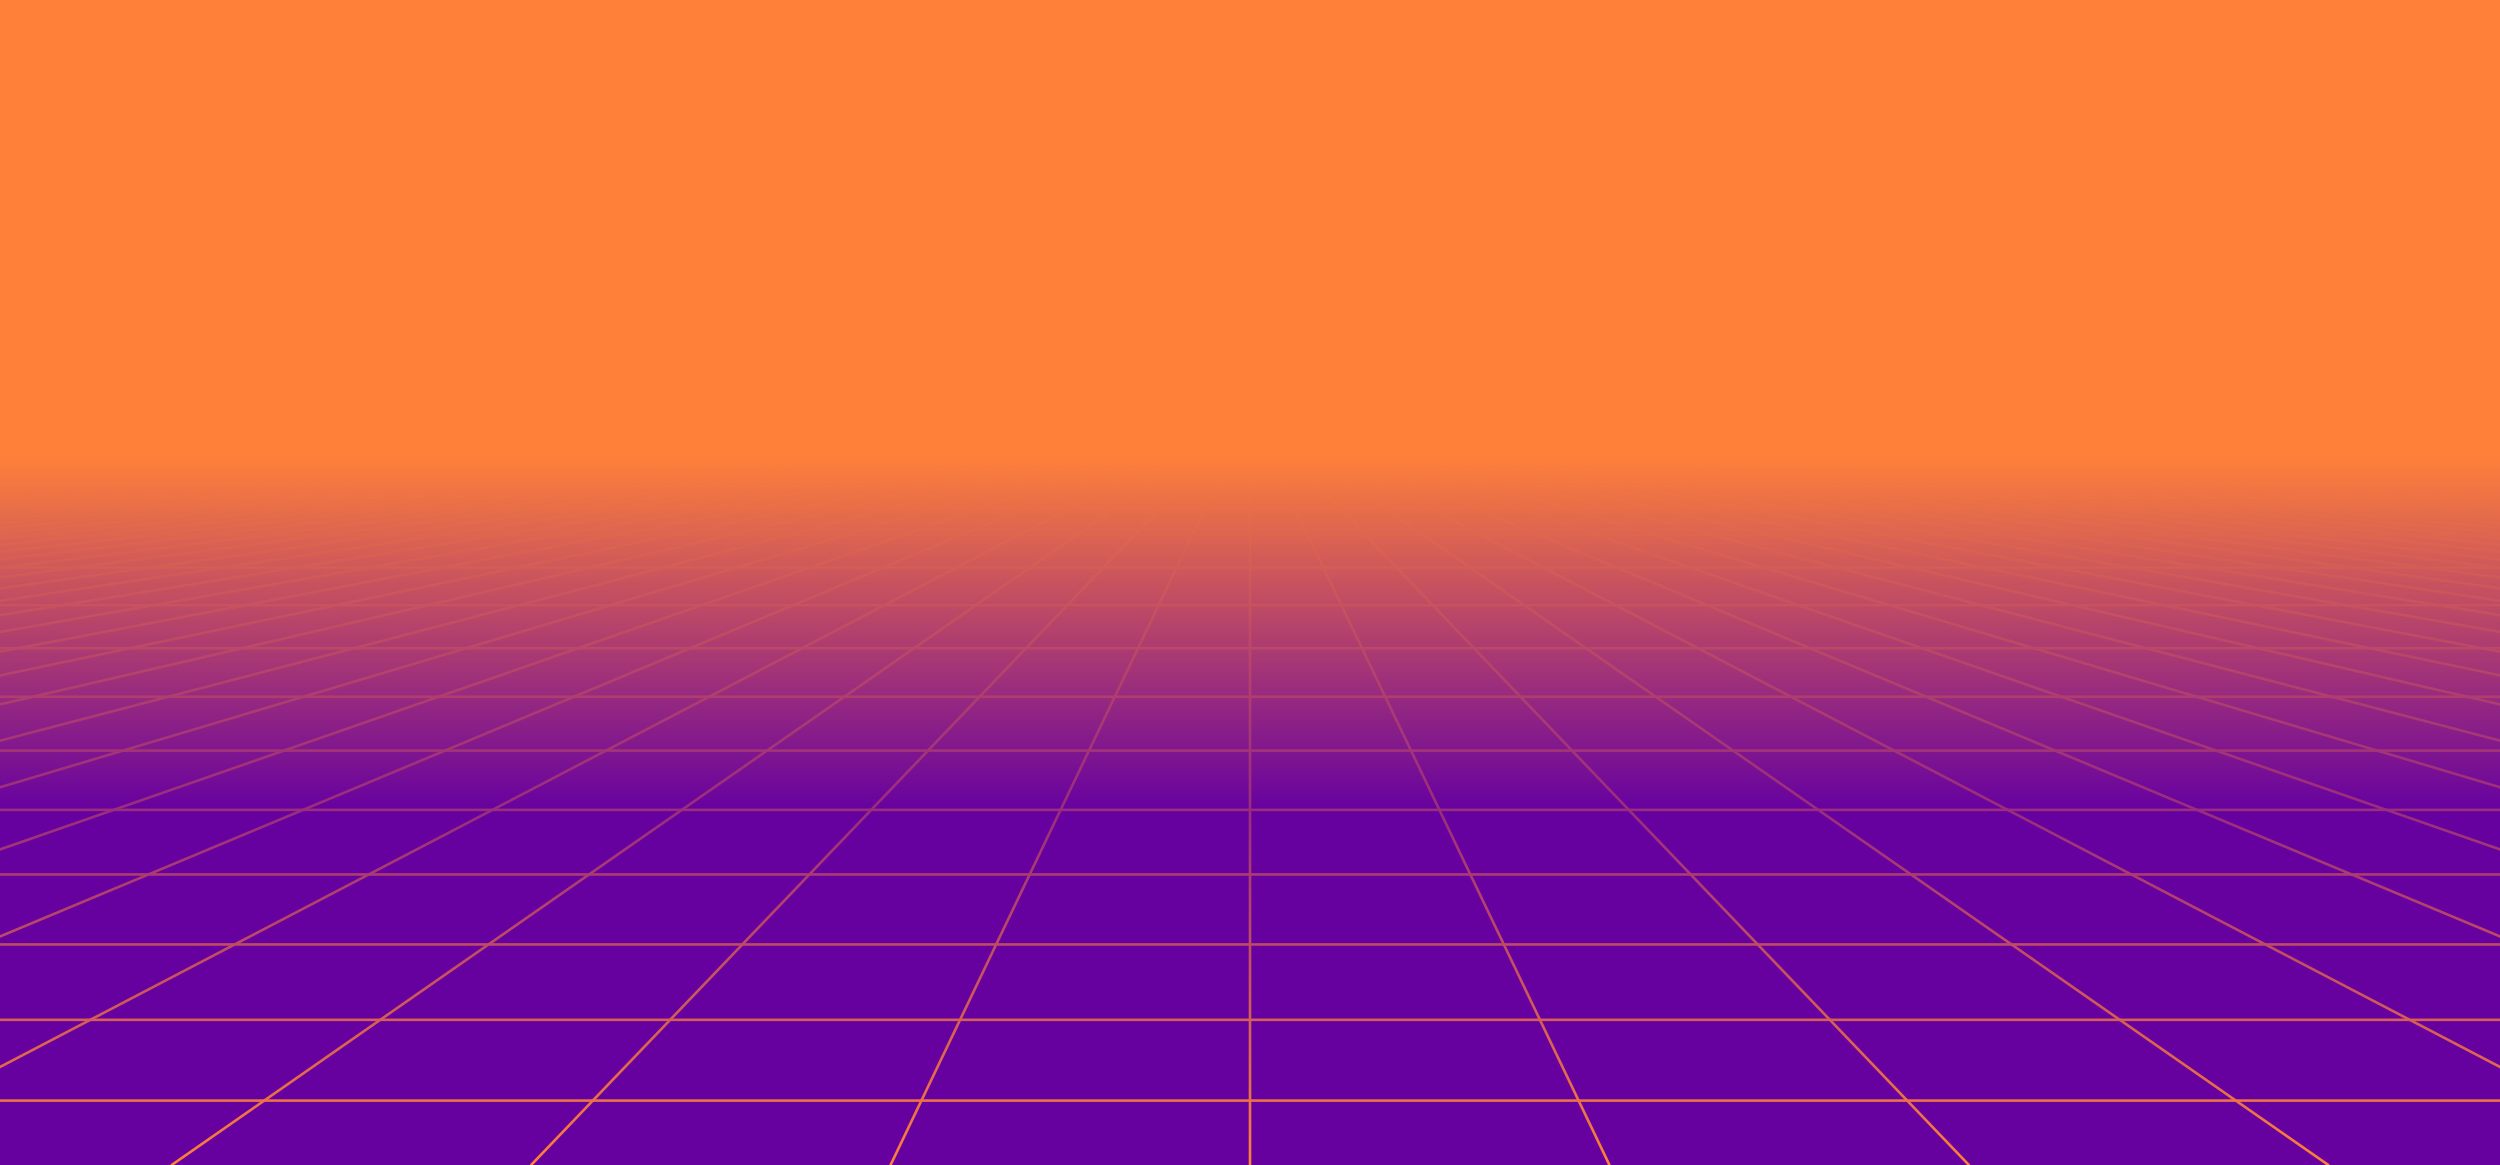 <svg xmlns="http://www.w3.org/2000/svg" style="margin:auto;background:#f1f2f3;display:block;z-index:1;position:relative"
     width="1920" height="895" preserveAspectRatio="xMidYMid" viewBox="0 0 1920 895">
<g transform="translate(960,447.5) scale(1,1) translate(-960,-447.5)"><defs>
<linearGradient id="lg-0.6640364317353369" x1="0" x2="0" y1="0" y2="1">
  <stop stop-color="#ff8139" offset="0.39"></stop>
  <stop stop-color="#6601a0" offset="0.695"></stop>
  <stop stop-color="#6601a0" offset="1"></stop>
</linearGradient>
<linearGradient id="fg-lg-0.6640364317353369" x1="0" x2="0" y1="0" y2="1">
  <stop stop-color="#ff8139" stop-opacity="1" offset="0.39"></stop>
  <stop stop-color="#6601a0" stop-opacity="0.66" offset="0.695"></stop>
  <stop stop-color="#6601a0" stop-opacity="0" offset="1"></stop>
</linearGradient>
<style type="text/css">
  path { fill: none; stroke: #ff8139; stroke-width: 2px }
</style>
</defs>
<rect x="0" y="0" width="1920" height="895" fill="url(#lg-0.6640364317353369)"></rect><path d="M0 349.05 L-16992 895"></path><path d="M14.769 349.05 L-16715.815 895"></path><path d="M29.538 349.05 L-16439.631 895"></path><path d="M44.308 349.05 L-16163.446 895"></path><path d="M59.077 349.05 L-15887.262 895"></path><path d="M73.846 349.05 L-15611.077 895"></path><path d="M88.615 349.05 L-15334.892 895"></path><path d="M103.385 349.05 L-15058.708 895"></path><path d="M118.154 349.05 L-14782.523 895"></path><path d="M132.923 349.05 L-14506.338 895"></path><path d="M147.692 349.05 L-14230.154 895"></path><path d="M162.462 349.05 L-13953.969 895"></path><path d="M177.231 349.05 L-13677.785 895"></path><path d="M192 349.05 L-13401.6 895"></path><path d="M206.769 349.05 L-13125.415 895"></path><path d="M221.538 349.05 L-12849.231 895"></path><path d="M236.308 349.05 L-12573.046 895"></path><path d="M251.077 349.05 L-12296.862 895"></path><path d="M265.846 349.05 L-12020.677 895"></path><path d="M280.615 349.05 L-11744.492 895"></path><path d="M295.385 349.05 L-11468.308 895"></path><path d="M310.154 349.05 L-11192.123 895"></path><path d="M324.923 349.05 L-10915.938 895"></path><path d="M339.692 349.05 L-10639.754 895"></path><path d="M354.462 349.05 L-10363.569 895"></path><path d="M369.231 349.05 L-10087.385 895"></path><path d="M384 349.05 L-9811.2 895"></path><path d="M398.769 349.05 L-9535.015 895"></path><path d="M413.538 349.05 L-9258.831 895"></path><path d="M428.308 349.05 L-8982.646 895"></path><path d="M443.077 349.05 L-8706.462 895"></path><path d="M457.846 349.05 L-8430.277 895"></path><path d="M472.615 349.05 L-8154.092 895"></path><path d="M487.385 349.05 L-7877.908 895"></path><path d="M502.154 349.05 L-7601.723 895"></path><path d="M516.923 349.05 L-7325.538 895"></path><path d="M531.692 349.05 L-7049.354 895"></path><path d="M546.462 349.05 L-6773.169 895"></path><path d="M561.231 349.05 L-6496.985 895"></path><path d="M576 349.05 L-6220.8 895"></path><path d="M590.769 349.05 L-5944.615 895"></path><path d="M605.538 349.05 L-5668.431 895"></path><path d="M620.308 349.05 L-5392.246 895"></path><path d="M635.077 349.05 L-5116.062 895"></path><path d="M649.846 349.05 L-4839.877 895"></path><path d="M664.615 349.05 L-4563.692 895"></path><path d="M679.385 349.05 L-4287.508 895"></path><path d="M694.154 349.05 L-4011.323 895"></path><path d="M708.923 349.05 L-3735.138 895"></path><path d="M723.692 349.05 L-3458.954 895"></path><path d="M738.462 349.05 L-3182.769 895"></path><path d="M753.231 349.05 L-2906.585 895"></path><path d="M768 349.05 L-2630.4 895"></path><path d="M782.769 349.05 L-2354.215 895"></path><path d="M797.538 349.05 L-2078.031 895"></path><path d="M812.308 349.05 L-1801.846 895"></path><path d="M827.077 349.05 L-1525.662 895"></path><path d="M841.846 349.05 L-1249.477 895"></path><path d="M856.615 349.05 L-973.292 895"></path><path d="M871.385 349.05 L-697.108 895"></path><path d="M886.154 349.05 L-420.923 895"></path><path d="M900.923 349.05 L-144.738 895"></path><path d="M915.692 349.05 L131.446 895"></path><path d="M930.462 349.05 L407.631 895"></path><path d="M945.231 349.05 L683.815 895"></path><path d="M960 349.05 L960 895"></path><path d="M974.769 349.05 L1236.185 895"></path><path d="M989.538 349.05 L1512.369 895"></path><path d="M1004.308 349.05 L1788.554 895"></path><path d="M1019.077 349.05 L2064.738 895"></path><path d="M1033.846 349.05 L2340.923 895"></path><path d="M1048.615 349.05 L2617.108 895"></path><path d="M1063.385 349.05 L2893.292 895"></path><path d="M1078.154 349.05 L3169.477 895"></path><path d="M1092.923 349.05 L3445.662 895"></path><path d="M1107.692 349.05 L3721.846 895"></path><path d="M1122.462 349.05 L3998.031 895"></path><path d="M1137.231 349.05 L4274.215 895"></path><path d="M1152 349.05 L4550.4 895"></path><path d="M1166.769 349.05 L4826.585 895"></path><path d="M1181.538 349.05 L5102.769 895"></path><path d="M1196.308 349.05 L5378.954 895"></path><path d="M1211.077 349.05 L5655.138 895"></path><path d="M1225.846 349.05 L5931.323 895"></path><path d="M1240.615 349.05 L6207.508 895"></path><path d="M1255.385 349.05 L6483.692 895"></path><path d="M1270.154 349.05 L6759.877 895"></path><path d="M1284.923 349.05 L7036.062 895"></path><path d="M1299.692 349.05 L7312.246 895"></path><path d="M1314.462 349.05 L7588.431 895"></path><path d="M1329.231 349.05 L7864.615 895"></path><path d="M1344 349.05 L8140.8 895"></path><path d="M1358.769 349.05 L8416.985 895"></path><path d="M1373.538 349.05 L8693.169 895"></path><path d="M1388.308 349.05 L8969.354 895"></path><path d="M1403.077 349.05 L9245.538 895"></path><path d="M1417.846 349.05 L9521.723 895"></path><path d="M1432.615 349.05 L9797.908 895"></path><path d="M1447.385 349.05 L10074.092 895"></path><path d="M1462.154 349.05 L10350.277 895"></path><path d="M1476.923 349.05 L10626.462 895"></path><path d="M1491.692 349.05 L10902.646 895"></path><path d="M1506.462 349.05 L11178.831 895"></path><path d="M1521.231 349.05 L11455.015 895"></path><path d="M1536 349.05 L11731.2 895"></path><path d="M1550.769 349.05 L12007.385 895"></path><path d="M1565.538 349.05 L12283.569 895"></path><path d="M1580.308 349.05 L12559.754 895"></path><path d="M1595.077 349.05 L12835.938 895"></path><path d="M1609.846 349.05 L13112.123 895"></path><path d="M1624.615 349.05 L13388.308 895"></path><path d="M1639.385 349.05 L13664.492 895"></path><path d="M1654.154 349.05 L13940.677 895"></path><path d="M1668.923 349.05 L14216.862 895"></path><path d="M1683.692 349.05 L14493.046 895"></path><path d="M1698.462 349.05 L14769.231 895"></path><path d="M1713.231 349.05 L15045.415 895"></path><path d="M1728 349.05 L15321.6 895"></path><path d="M1742.769 349.05 L15597.785 895"></path><path d="M1757.538 349.05 L15873.969 895"></path><path d="M1772.308 349.05 L16150.154 895"></path><path d="M1787.077 349.05 L16426.338 895"></path><path d="M1801.846 349.05 L16702.523 895"></path><path d="M1816.615 349.05 L16978.708 895"></path><path d="M1831.385 349.05 L17254.892 895"></path><path d="M1846.154 349.05 L17531.077 895"></path><path d="M1860.923 349.05 L17807.262 895"></path><path d="M1875.692 349.05 L18083.446 895"></path><path d="M1890.462 349.05 L18359.631 895"></path><path d="M1905.231 349.05 L18635.815 895"></path><path d="M1920 349.05 L18912 895"></path><g>
<path d="M0 349.05 L1920 349.05"></path>

</g><g>
<path d="M0 353.185 L1920 353.185"></path>

</g><g>
<path d="M0 361.455 L1920 361.455"></path>

</g><g>
<path d="M0 373.86 L1920 373.86"></path>

</g><g>
<path d="M0 390.4 L1920 390.4"></path>

</g><g>
<path d="M0 411.075 L1920 411.075"></path>

</g><g>
<path d="M0 435.885 L1920 435.885"></path>

</g><g>
<path d="M0 464.83 L1920 464.83"></path>

</g><g>
<path d="M0 497.91 L1920 497.91"></path>

</g><g>
<path d="M0 535.125 L1920 535.125"></path>

</g><g>
<path d="M0 576.475 L1920 576.475"></path>

</g><g>
<path d="M0 621.96 L1920 621.96"></path>

</g><g>
<path d="M0 671.58 L1920 671.58"></path>

</g><g>
<path d="M0 725.336 L1920 725.336"></path>

</g><g>
<path d="M0 783.226 L1920 783.226"></path>

</g><g>
<path d="M0 845.251 L1920 845.251"></path>

</g><g>
<path d="M0 911.411 L1920 911.411"></path>

</g><rect x="0" y="0" width="1920" height="895" fill="url(#fg-lg-0.6640364317353369)"></rect></g>
</svg>